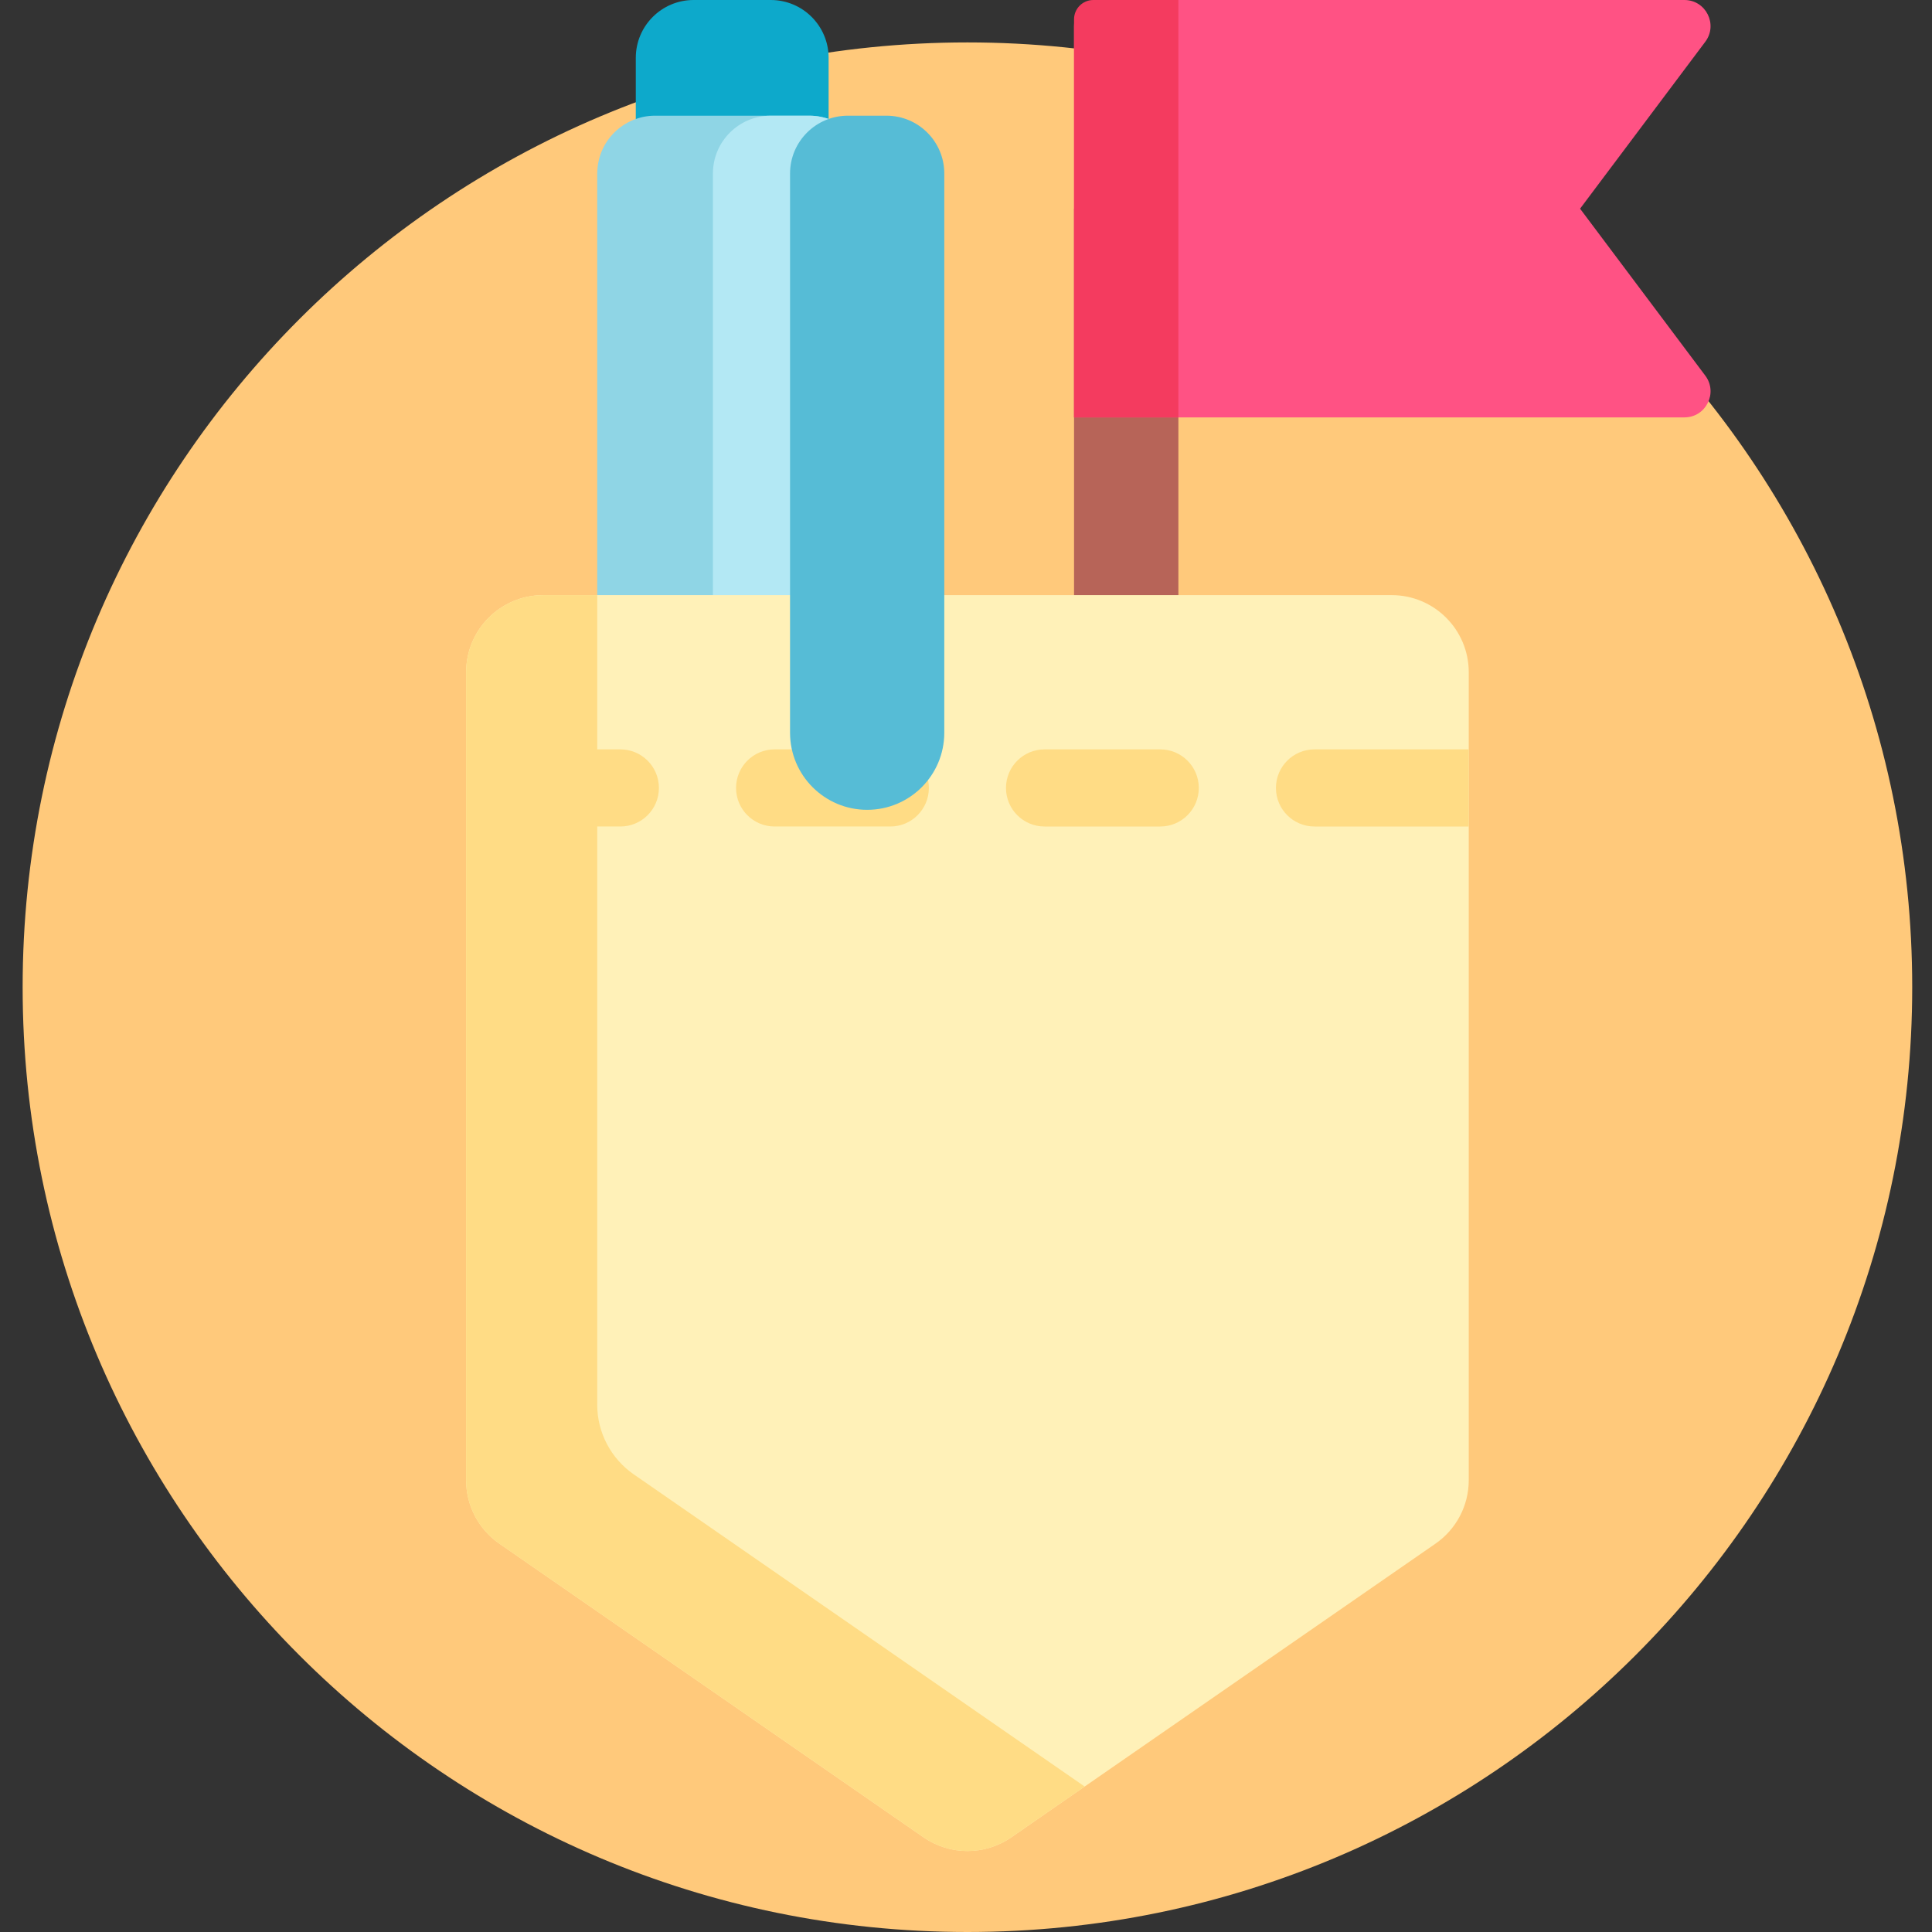 <svg height="512pt" viewBox="-6 0 512 512" width="512pt" xmlns="http://www.w3.org/2000/svg"><rect x="-6" y="0" width="512" height="512" fill="#333333" stroke="none"/><path d="m500.758 261.621c0 138.281-112.098 250.379-250.379 250.379s-250.379-112.098-250.379-250.379 112.098-250.379 250.379-250.379 250.379 112.098 250.379 250.379zm0 0" fill="#ffc97b"/><path d="m306.285 235.051h-27.652v-179.746h27.652zm0 0" fill="#b76458"/><path d="m445.922 11.062-33.184 44.242 33.184 44.246c3.418 4.559.168 11.062-5.531 11.062h-161.758v-103.699c0-3.82 3.098-6.914 6.914-6.914h154.844c5.695 0 8.949 6.504 5.531 11.062zm0 0" fill="#ff5284"/><path d="m306.285 110.613h-27.652v-105.504c0-2.82 2.289-5.109 5.109-5.109h22.543zm0 0" fill="#f43b5f"/><path d="m213.59 15.328v25.551h-51.098v-25.551c0-8.465 6.863-15.328 15.328-15.328h20.438c8.469 0 15.332 6.863 15.332 15.328zm0 0" fill="#0da9cb"/><path d="m223.809 71.535v256.168h-71.539v-281.918h.012c.109-8.371 6.922-15.125 15.32-15.125h40.879c8.395 0 15.207 6.754 15.316 15.125h.012zm0 0" fill="#8fd5e5"/><path d="m182.93 266.387v-220.398c0-8.465 6.863-15.328 15.328-15.328h10.223c8.465 0 15.328 6.863 15.328 15.328v220.398c0 11.289-9.152 20.441-20.438 20.441-11.289 0-20.441-9.152-20.441-20.441zm0 0" fill="#b3e8f4"/><path d="m374.43 409.078-112.418 77.828c-6.996 4.844-16.27 4.844-23.266 0l-112.414-77.828c-5.516-3.816-8.809-10.098-8.809-16.805v-214.121c0-11.289 9.152-20.438 20.441-20.438h224.828c11.289 0 20.441 9.148 20.441 20.438v214.121c0 6.707-3.293 12.988-8.805 16.805zm0 0" fill="#fff1b8"/><path d="m161.957 390.723 119.492 82.727-19.438 13.453c-6.996 4.848-16.27 4.848-23.266 0l-112.418-77.824c-5.512-3.82-8.805-10.098-8.805-16.805v-214.121c0-11.289 9.152-20.438 20.441-20.438h14.305v40.875h6.133c5.645 0 10.219 4.578 10.219 10.223s-4.574 10.219-10.219 10.219h-6.133v153.211c0 7.375 3.621 14.281 9.688 18.48zm37.324-171.691h30.66c5.645 0 10.219-4.574 10.219-10.219s-4.574-10.223-10.219-10.223h-30.66c-5.645 0-10.219 4.578-10.219 10.223s4.574 10.219 10.219 10.219zm143.074-20.441c-5.645 0-10.219 4.578-10.219 10.223s4.574 10.219 10.219 10.219h40.879v-20.441zm-40.879 0h-30.656c-5.645 0-10.223 4.578-10.223 10.223s4.578 10.219 10.223 10.219h30.656c5.645 0 10.219-4.574 10.219-10.219s-4.574-10.223-10.219-10.223zm0 0" fill="#ffdc85"/><path d="m203.371 194.172v-148.184c0-8.465 6.863-15.328 15.328-15.328h10.219c8.465 0 15.328 6.863 15.328 15.328v148.184c0 11.289-9.148 20.438-20.438 20.438-11.289 0-20.438-9.148-20.438-20.438zm0 0" fill="#56bcd6"/></svg>